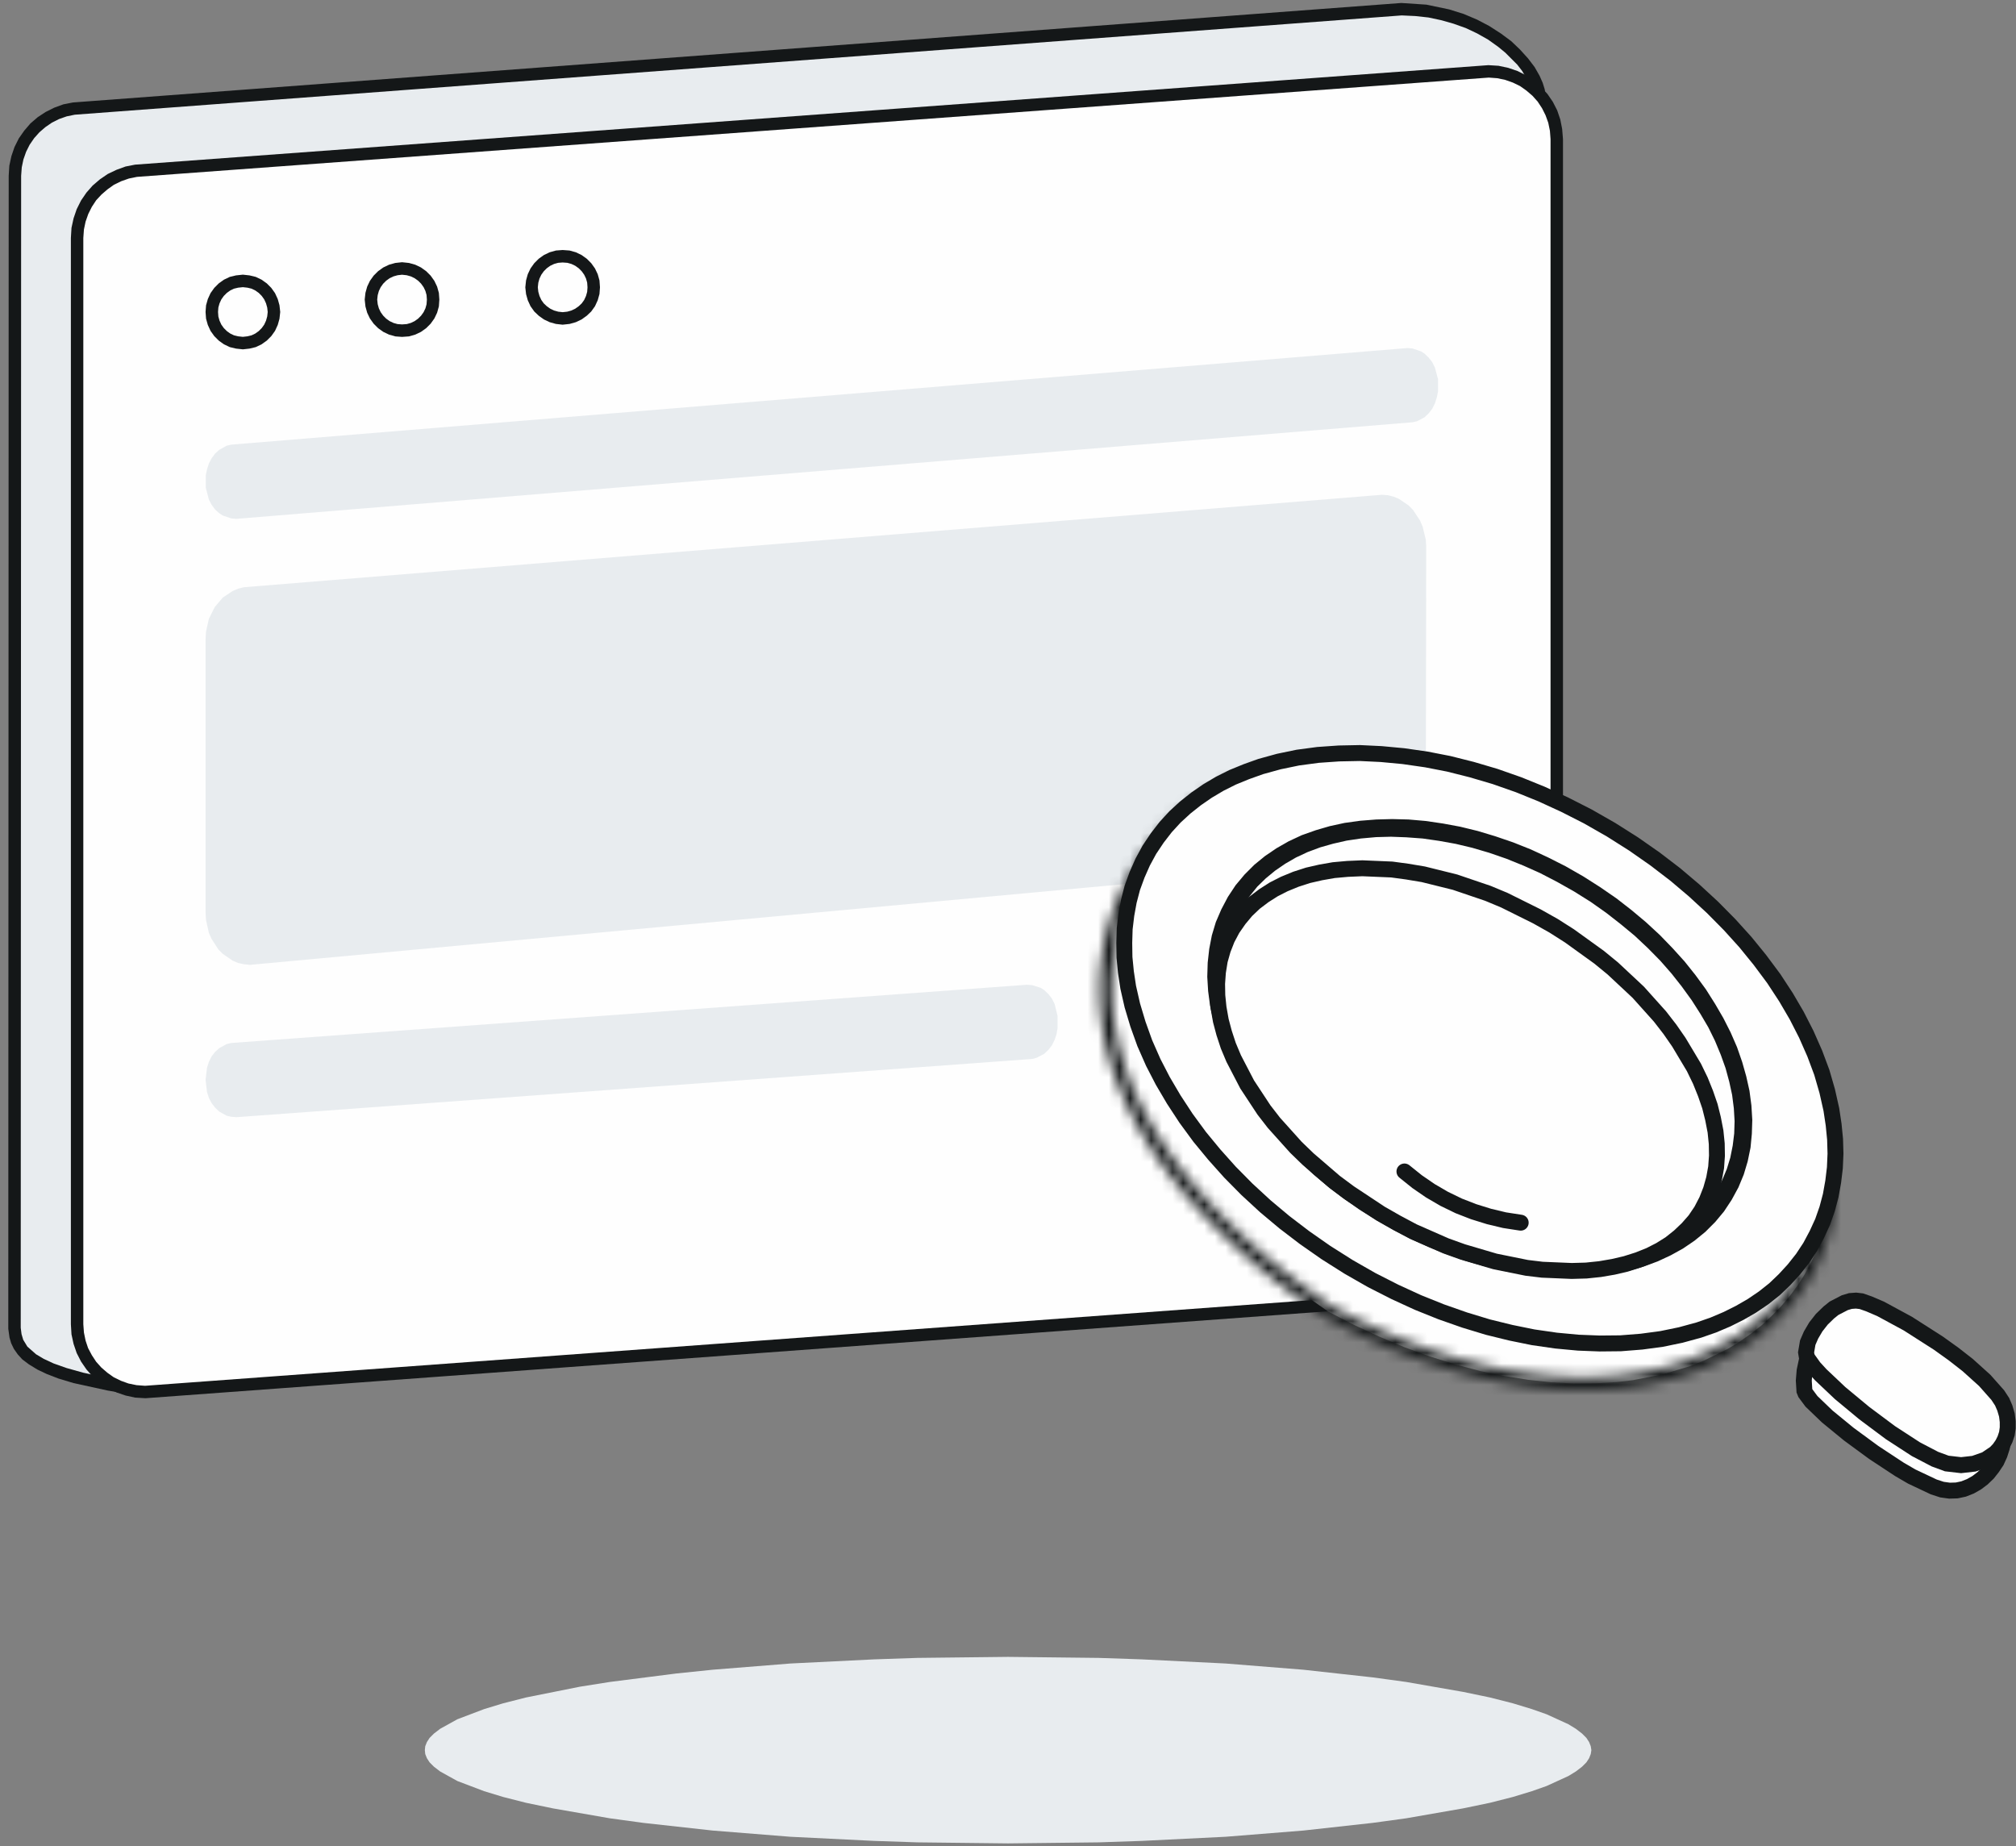 <svg width="190" height="174" viewBox="0 0 190 174" fill="none" xmlns="http://www.w3.org/2000/svg">
<rect x="0" y="0" width="190" height="174" fill="#808080" stroke="none"/>
<path d="M12.344 130.828L9.746 130.379L7.676 129.91L6.016 129.441L4.766 128.992L3.789 128.543L3.047 128.094L2.48 127.645L2.109 127.254L1.641 126.453L1.445 125.809L1.367 125.105L1.406 122.449V16.57L1.465 15.691L1.641 14.871L1.914 14.09L2.285 13.348L2.754 12.664L3.301 12.059L3.906 11.512L4.59 11.062L5.352 10.672L6.133 10.398L6.973 10.242L132.09 0.867L133.262 0.906L134.414 1.023L135.527 1.219L136.641 1.512L137.695 1.844L138.73 2.273L139.727 2.762L140.684 3.328L142.285 4.539L143.477 5.77L143.984 6.414L144.727 7.703L144.961 8.348L145.117 8.973L145.156 9.559L136.113 115.184L135.938 116.023L135.664 116.805L135.293 117.547L134.824 118.211L134.277 118.836L133.652 119.383L132.988 119.832L132.227 120.203L131.445 120.477L130.605 120.652L12.344 130.828Z" fill="#E8ECEF"/>
<path d="M132.109 1.453L7.051 10.809L6.289 10.965L5.566 11.219L4.902 11.551L4.277 11.98L3.711 12.469L3.223 13.016L2.793 13.641L2.461 14.305L2.207 15.027L2.051 15.77L1.992 16.57L1.953 125.125L2.031 125.73L2.188 126.258L2.578 126.902L3.398 127.625L4.121 128.055L5.039 128.484L6.25 128.914L7.852 129.363L9.863 129.793L12.363 130.242L130.527 120.066L131.289 119.91L132.012 119.656L132.676 119.324L133.301 118.914L133.867 118.426L134.355 117.859L134.785 117.254L135.117 116.57L135.371 115.867L135.527 115.105L144.59 9.539L144.531 9.031L144.395 8.465L144.141 7.859L143.457 6.688L142.988 6.082L141.875 4.969L141.211 4.422L140.254 3.738L139.219 3.152L138.145 2.645L136.992 2.234L135.82 1.902L134.629 1.648L133.379 1.512L132.109 1.453ZM132.07 0.281L134.434 0.438L136.582 0.887L137.949 1.316L139.199 1.844L140.352 2.449L141.445 3.152L142.422 3.875L143.242 4.656L144.004 5.496L144.629 6.316L145.098 7.137L145.391 7.801L145.586 8.426L145.742 9.598L136.68 115.262L136.504 116.18L136.211 117.039L135.801 117.84L135.293 118.582L134.688 119.246L134.023 119.832L133.281 120.34L132.461 120.75L131.602 121.043L130.684 121.219L12.324 131.414L10.156 131.043L6.934 130.34L5.508 129.91L4.395 129.48L3.535 129.07L2.734 128.582L2.109 128.113L1.68 127.645L1.309 127.117L1.055 126.59L0.898 126.062L0.781 125.223L0.82 16.57L0.879 15.613L1.074 14.715L1.367 13.855L1.777 13.035L2.285 12.312L2.871 11.629L3.555 11.043L4.297 10.555L5.117 10.145L5.977 9.832L6.875 9.656L132.07 0.281Z" fill="#141718"/>
<path d="M13.691 131.18L12.812 131.121L11.973 130.945L11.191 130.672L10.449 130.301L9.766 129.852L9.141 129.305L8.594 128.68L8.145 128.016L7.773 127.273L7.5 126.492L7.324 125.672L7.266 124.793V22.43L7.324 21.551L7.5 20.73L7.773 19.949L8.145 19.207L8.613 18.523L9.16 17.898L9.766 17.371L10.449 16.902L11.211 16.531L11.992 16.258L12.832 16.102L140.293 6.727L141.172 6.785L142.012 6.961L142.793 7.234L143.535 7.605L144.219 8.074L144.844 8.602L145.371 9.227L145.84 9.891L146.211 10.633L146.484 11.414L146.66 12.254L146.719 13.113V115.477L146.66 116.355L146.484 117.176L146.211 117.977L145.84 118.719L145.371 119.383L144.824 120.008L144.199 120.535L143.535 121.004L142.773 121.375L141.992 121.648L141.152 121.805L13.691 131.18Z" fill="#FEFEFE"/>
<path d="M140.312 7.312L12.91 16.668L12.148 16.824L11.426 17.078L10.742 17.41L10.137 17.84L9.57 18.328L9.062 18.875L8.652 19.5L8.32 20.164L8.066 20.887L7.91 21.629L7.852 22.43V124.793L7.91 125.574L8.066 126.336L8.301 127.039L8.652 127.703L9.062 128.328L9.551 128.875L10.117 129.363L10.723 129.793L11.406 130.125L12.109 130.379L12.871 130.535L13.672 130.594L141.074 121.238L141.836 121.082L142.559 120.828L143.223 120.496L143.848 120.086L144.414 119.578L144.902 119.031L145.332 118.406L145.664 117.742L145.918 117.02L146.074 116.277L146.133 115.477V13.113L146.074 12.332L145.918 11.57L145.664 10.867L145.332 10.203L144.922 9.578L144.434 9.031L143.867 8.543L143.262 8.113L142.578 7.781L141.855 7.527L141.113 7.371L140.312 7.312ZM140.273 6.141L141.23 6.199L142.148 6.395L143.008 6.688L143.828 7.098L144.57 7.586L145.234 8.191L145.84 8.855L146.348 9.598L146.758 10.398L147.051 11.258L147.227 12.156L147.305 13.113V115.477L147.227 116.434L147.051 117.352L146.758 118.191L146.348 119.012L145.84 119.754L145.234 120.418L144.57 121.004L143.828 121.512L143.008 121.922L142.148 122.215L141.23 122.391L13.711 131.766L12.734 131.707L11.836 131.512L10.977 131.219L10.156 130.809L9.414 130.32L8.73 129.715L8.145 129.051L7.637 128.309L7.227 127.508L6.934 126.648L6.738 125.75L6.68 124.793V22.43L6.738 21.473L6.934 20.574L7.227 19.715L7.637 18.895L8.145 18.152L8.73 17.488L9.414 16.902L10.156 16.395L10.977 16.004L11.836 15.691L12.734 15.516L140.273 6.141Z" fill="#141718"/>
<path d="M132.637 32.801L21.797 41.902L21.367 42L20.664 42.391L20.273 42.742L19.941 43.191L19.688 43.68L19.512 44.227L19.395 44.793V45.965L19.688 47.078L19.941 47.566L20.273 48.016L20.664 48.367L20.996 48.582L21.797 48.855L22.285 48.895L133.125 39.793L133.555 39.695L134.258 39.324L134.648 38.953L134.98 38.523L135.234 38.016L135.41 37.469L135.527 36.902V35.73L135.234 34.637L134.98 34.129L134.648 33.699L134.258 33.328L133.926 33.113L133.125 32.84L132.637 32.801Z" fill="#E8ECEF"/>
<path d="M96.797 92.801L21.797 98.289L21.367 98.387L20.664 98.777L20.273 99.129L19.941 99.559L19.688 100.066L19.512 100.613L19.375 101.766L19.512 102.918L19.688 103.465L19.941 103.953L20.273 104.383L20.664 104.754L21.367 105.145L21.797 105.242L22.285 105.281L97.285 99.793L97.715 99.676L98.418 99.305L98.809 98.934L99.141 98.504L99.394 97.996L99.57 97.469L99.668 96.902V95.731L99.394 94.617L99.141 94.109L98.809 93.68L98.418 93.309L98.086 93.094L97.285 92.84L96.797 92.801Z" fill="#E8ECEF"/>
<path d="M130.234 46.629L22.988 55.34L22.441 55.477L21.934 55.691L20.996 56.316L20.234 57.215L19.688 58.309L19.414 59.539L19.375 60.223V86.004L19.414 86.688L19.688 87.918L19.941 88.484L20.586 89.481L20.996 89.891L21.934 90.535L22.441 90.75L22.988 90.867L23.555 90.926L130.801 81.023L131.348 80.906L131.855 80.691L132.773 80.066L133.535 79.168L134.082 78.074L134.375 76.844L134.414 51.551L134.375 50.867L134.082 49.637L133.828 49.051L133.184 48.074L132.773 47.645L131.855 47.02L131.348 46.805L130.801 46.668L130.234 46.629Z" fill="#E8ECEF"/>
<path d="M55.957 27.078L55.918 27.605L55.781 28.094L55.566 28.562L55.273 28.973L54.922 29.305L54.512 29.598L54.062 29.812L53.574 29.949L53.027 30.008L52.5 29.949L52.012 29.812L51.562 29.598L51.152 29.305L50.801 28.973L50.508 28.562L50.293 28.094L50.156 27.605L50.098 27.078L50.156 26.531L50.293 26.043L50.508 25.594L50.801 25.184L51.152 24.832L51.562 24.539L52.012 24.324L52.5 24.188L53.027 24.148L53.574 24.188L54.062 24.324L54.512 24.539L54.922 24.832L55.273 25.184L55.566 25.594L55.781 26.043L55.918 26.531L55.957 27.078Z" stroke="#141718" stroke-width="1.172"/>
<path d="M40.82 28.23L40.781 28.777L40.645 29.266L40.43 29.715L40.137 30.125L39.785 30.477L39.375 30.77L38.926 30.984L38.438 31.121L37.891 31.16L37.363 31.121L36.875 30.984L36.426 30.77L36.016 30.477L35.664 30.125L35.371 29.715L35.156 29.266L35.02 28.777L34.961 28.23L35.02 27.703L35.156 27.215L35.371 26.766L35.664 26.355L36.016 26.004L36.426 25.711L36.875 25.496L37.363 25.359L37.891 25.301L38.438 25.359L38.926 25.496L39.375 25.711L39.785 26.004L40.137 26.355L40.43 26.766L40.645 27.215L40.781 27.703L40.82 28.23Z" stroke="#141718" stroke-width="1.172"/>
<path d="M25.82 29.402L25.762 29.93L25.625 30.418L25.41 30.887L25.117 31.297L24.766 31.648L24.355 31.941L23.906 32.156L23.418 32.273L22.891 32.332L22.344 32.273L21.855 32.156L21.406 31.941L20.996 31.648L20.645 31.297L20.352 30.887L20.137 30.418L20 29.93L19.961 29.402L20 28.875L20.137 28.387L20.352 27.918L20.645 27.508L20.996 27.156L21.406 26.863L21.855 26.648L22.344 26.531L22.891 26.473L23.418 26.531L23.906 26.648L24.355 26.863L24.766 27.156L25.117 27.508L25.41 27.918L25.625 28.387L25.762 28.875L25.82 29.402Z" stroke="#141718" stroke-width="1.172"/>
<path d="M125.176 123.602L122.871 121.98L120.703 120.34L118.711 118.68L116.836 117.039L115.02 115.281L113.359 113.523L111.855 111.785L110.488 110.066L109.434 108.582L108.496 107.137L107.656 105.691L106.914 104.266L106.27 102.859L105.273 100.125L104.59 97.449L104.375 96.082L104.238 94.754L104.199 93.426L104.219 92.117L104.336 90.769L104.531 89.441L104.824 88.133L105.195 86.824L105.625 85.535L106.172 84.266L106.777 82.996L107.5 81.746L108.262 80.555L109.082 79.461L109.941 78.465L110.859 77.527L111.855 76.668L112.891 75.906L113.984 75.203L115.137 74.598L116.25 74.09L117.422 73.66L118.652 73.309L119.961 73.016L122.598 72.664L125.488 72.586L127.344 72.703L129.297 72.938L131.348 73.289L133.359 73.738L135.469 74.324L137.656 75.047L139.746 75.809L141.875 76.688L144.063 77.703L146.211 78.758L148.398 79.949L150.625 81.238L152.734 82.566L154.746 83.934L156.66 85.359L158.477 86.844L160.234 88.426L161.895 90.008L163.418 91.648L164.844 93.309L166.191 95.047L167.422 96.785L168.496 98.543L169.473 100.32L170.117 101.668L171.152 104.305L171.875 106.902L172.129 108.191L172.383 110.711V112L172.305 113.27L172.148 114.48L171.895 115.672L171.563 116.844L171.133 117.977L170.625 119.09L170.039 120.164L169.375 121.199L168.633 122.195L167.832 123.133L166.953 124.031L166.035 124.891L165.039 125.672L163.984 126.414L162.871 127.098L160.527 128.25L159.297 128.738L156.68 129.52L153.887 130.066L152.402 130.242L150.391 130.359L148.301 130.379L146.152 130.262L144.004 130.027L141.797 129.676L139.512 129.207L137.168 128.582L134.785 127.84L132.363 126.961L130 125.965L127.598 124.852L125.176 123.602Z" fill="#FEFEFE"/>
<mask id="path-12-inside-1_804_20054" fill="white">
<path d="M150.332 81.746L145.957 79.285L143.828 78.231L141.641 77.234L139.531 76.356L137.461 75.594L135.313 74.891L133.223 74.324L131.23 73.875L129.219 73.523L127.305 73.289L125.469 73.172L122.656 73.25L120.078 73.582L118.809 73.875L117.617 74.227L116.484 74.637L115.391 75.125L114.277 75.711L113.223 76.394L112.207 77.137L111.25 77.977L110.371 78.856L109.531 79.832L108.73 80.906L107.988 82.039L107.305 83.269L106.699 84.5L106.191 85.75L105.742 86.981L105.391 88.269L105.117 89.539L104.922 90.848L104.805 92.137L104.785 93.426L104.824 94.715L104.961 96.023L105.449 98.641L106.27 101.277L106.797 102.625L107.441 104.012L108.184 105.418L109.004 106.844L109.941 108.27L110.957 109.715L112.305 111.434L113.789 113.152L115.449 114.871L117.246 116.609L119.082 118.25L121.074 119.871L123.203 121.492L125.488 123.113L127.871 124.344L130.234 125.437L132.578 126.414L134.98 127.293L137.324 128.016L139.648 128.641L141.895 129.109L144.063 129.461L146.172 129.676L148.301 129.793L150.352 129.773L152.344 129.656L154.258 129.422L156.074 129.07L157.812 128.621L159.082 128.191L161.465 127.176L163.652 125.926L164.688 125.223L166.523 123.641L167.363 122.781L168.145 121.863L168.867 120.887L169.531 119.871L170.098 118.836L170.586 117.762L170.996 116.668L171.328 115.535L171.563 114.383L171.719 113.211L171.797 111.98V110.73L171.543 108.289L171.309 107.02L170.586 104.48L169.57 101.902L168.945 100.574L168.008 98.875L166.953 97.156L165.762 95.438L164.473 93.797L163.066 92.156L161.543 90.516L159.883 88.914L158.145 87.352L156.309 85.848L154.395 84.422L152.402 83.055L150.332 81.746ZM150.938 80.731L153.105 82.098L155.156 83.523L157.109 84.988L158.945 86.492L160.742 88.094L162.402 89.734L163.965 91.375L165.371 93.035L166.738 94.793L167.949 96.551L169.043 98.309L169.98 100.047L170.684 101.512L171.289 102.957L171.797 104.383L172.207 105.789L172.539 107.176L172.793 108.621L172.93 110.027L172.988 111.395L172.93 112.762L172.793 114.09L172.559 115.418L172.207 116.727L171.758 117.996L171.211 119.246L170.547 120.477L169.766 121.648L168.945 122.742L168.047 123.777L167.07 124.734L166.035 125.652L164.941 126.473L163.789 127.234L162.559 127.937L161.27 128.562L159.922 129.129L158.535 129.617L157.109 130.027L155.625 130.359L154.082 130.633L152.461 130.828L150.449 130.945L148.379 130.965L146.211 130.848L143.945 130.613L141.719 130.262L139.453 129.793L137.09 129.168L134.648 128.406L132.285 127.566L129.883 126.57L127.402 125.418L124.863 124.109L122.578 122.488L120.449 120.887L118.477 119.266L116.641 117.645L114.941 116.023L113.262 114.285L111.719 112.566L110.352 110.867L109.102 109.148L108.008 107.469L106.973 105.672L106.094 103.895L105.352 102.137L104.727 100.398L104.258 98.68L103.945 97.176L103.75 95.711L103.633 94.246L103.613 92.801L103.691 91.356L103.867 89.91L104.121 88.484L104.492 87.078L104.961 85.672L105.527 84.266L106.211 82.859L106.992 81.453L107.871 80.086L108.809 78.875L109.785 77.762L110.82 76.785L111.895 75.906L113.047 75.086L114.258 74.383L115.508 73.777L116.797 73.25L118.164 72.82L119.531 72.508L120.957 72.254L122.422 72.078L123.926 72H125.508L127.422 72.117L129.414 72.352L131.484 72.723L133.613 73.211L135.684 73.777L137.793 74.481L139.961 75.281L142.188 76.199L144.336 77.176L146.523 78.269L148.711 79.441L150.938 80.731Z"/>
</mask>
<path d="M150.332 81.746L145.957 79.285L143.828 78.231L141.641 77.234L139.531 76.356L137.461 75.594L135.313 74.891L133.223 74.324L131.23 73.875L129.219 73.523L127.305 73.289L125.469 73.172L122.656 73.25L120.078 73.582L118.809 73.875L117.617 74.227L116.484 74.637L115.391 75.125L114.277 75.711L113.223 76.394L112.207 77.137L111.25 77.977L110.371 78.856L109.531 79.832L108.73 80.906L107.988 82.039L107.305 83.269L106.699 84.5L106.191 85.75L105.742 86.981L105.391 88.269L105.117 89.539L104.922 90.848L104.805 92.137L104.785 93.426L104.824 94.715L104.961 96.023L105.449 98.641L106.27 101.277L106.797 102.625L107.441 104.012L108.184 105.418L109.004 106.844L109.941 108.27L110.957 109.715L112.305 111.434L113.789 113.152L115.449 114.871L117.246 116.609L119.082 118.25L121.074 119.871L123.203 121.492L125.488 123.113L127.871 124.344L130.234 125.437L132.578 126.414L134.98 127.293L137.324 128.016L139.648 128.641L141.895 129.109L144.063 129.461L146.172 129.676L148.301 129.793L150.352 129.773L152.344 129.656L154.258 129.422L156.074 129.07L157.812 128.621L159.082 128.191L161.465 127.176L163.652 125.926L164.688 125.223L166.523 123.641L167.363 122.781L168.145 121.863L168.867 120.887L169.531 119.871L170.098 118.836L170.586 117.762L170.996 116.668L171.328 115.535L171.563 114.383L171.719 113.211L171.797 111.98V110.73L171.543 108.289L171.309 107.02L170.586 104.48L169.57 101.902L168.945 100.574L168.008 98.875L166.953 97.156L165.762 95.438L164.473 93.797L163.066 92.156L161.543 90.516L159.883 88.914L158.145 87.352L156.309 85.848L154.395 84.422L152.402 83.055L150.332 81.746ZM150.938 80.731L153.105 82.098L155.156 83.523L157.109 84.988L158.945 86.492L160.742 88.094L162.402 89.734L163.965 91.375L165.371 93.035L166.738 94.793L167.949 96.551L169.043 98.309L169.98 100.047L170.684 101.512L171.289 102.957L171.797 104.383L172.207 105.789L172.539 107.176L172.793 108.621L172.93 110.027L172.988 111.395L172.93 112.762L172.793 114.09L172.559 115.418L172.207 116.727L171.758 117.996L171.211 119.246L170.547 120.477L169.766 121.648L168.945 122.742L168.047 123.777L167.07 124.734L166.035 125.652L164.941 126.473L163.789 127.234L162.559 127.937L161.27 128.562L159.922 129.129L158.535 129.617L157.109 130.027L155.625 130.359L154.082 130.633L152.461 130.828L150.449 130.945L148.379 130.965L146.211 130.848L143.945 130.613L141.719 130.262L139.453 129.793L137.09 129.168L134.648 128.406L132.285 127.566L129.883 126.57L127.402 125.418L124.863 124.109L122.578 122.488L120.449 120.887L118.477 119.266L116.641 117.645L114.941 116.023L113.262 114.285L111.719 112.566L110.352 110.867L109.102 109.148L108.008 107.469L106.973 105.672L106.094 103.895L105.352 102.137L104.727 100.398L104.258 98.68L103.945 97.176L103.75 95.711L103.633 94.246L103.613 92.801L103.691 91.356L103.867 89.91L104.121 88.484L104.492 87.078L104.961 85.672L105.527 84.266L106.211 82.859L106.992 81.453L107.871 80.086L108.809 78.875L109.785 77.762L110.82 76.785L111.895 75.906L113.047 75.086L114.258 74.383L115.508 73.777L116.797 73.25L118.164 72.82L119.531 72.508L120.957 72.254L122.422 72.078L123.926 72H125.508L127.422 72.117L129.414 72.352L131.484 72.723L133.613 73.211L135.684 73.777L137.793 74.481L139.961 75.281L142.188 76.199L144.336 77.176L146.523 78.269L148.711 79.441L150.938 80.731Z" stroke="#141718" stroke-width="3" mask="url(#path-12-inside-1_804_20054)"/>
<path d="M152.148 77.703L154.297 79.07L156.348 80.496L158.281 81.981L160.098 83.504L161.855 85.125L163.496 86.785L165 88.465L166.387 90.164L167.695 91.961L168.867 93.758L169.902 95.535L170.801 97.312L171.465 98.797L172.031 100.262L172.5 101.707L172.891 103.152L173.184 104.559L173.398 106.023L173.535 107.43L173.555 108.816L173.496 110.184L173.34 111.512L173.105 112.84L172.754 114.129L172.305 115.379L171.758 116.609L171.113 117.801L170.352 118.934L169.531 119.988L168.633 120.984L167.656 121.883L166.602 122.723L165.488 123.484L164.316 124.188L163.086 124.812L161.777 125.359L160.391 125.848L159.004 126.258L157.559 126.59L156.055 126.844L154.492 127.039L152.871 127.156L150.879 127.195L148.809 127.117L146.68 126.922L144.492 126.609L142.344 126.18L140.137 125.633L137.91 124.969L135.664 124.188L133.457 123.309L131.23 122.293L129.023 121.16L126.797 119.891L124.629 118.523L122.578 117.098L120.645 115.613L118.828 114.07L117.07 112.449L115.43 110.789L113.926 109.109L112.559 107.41L111.23 105.613L110.078 103.836L109.043 102.039L108.125 100.262L107.461 98.777L106.914 97.312L106.426 95.867L106.055 94.441L105.742 93.016L105.527 91.57L105.41 90.144L105.371 88.758L105.43 87.41L105.586 86.062L105.84 84.734L106.172 83.445L106.621 82.195L107.168 80.965L107.832 79.773L108.574 78.641L109.395 77.586L110.293 76.609L111.27 75.691L112.324 74.852L113.438 74.09L114.609 73.406L115.84 72.781L117.148 72.215L118.535 71.727L119.922 71.336L121.367 71.004L122.871 70.731L124.434 70.555L126.055 70.438L128.047 70.398L130.117 70.477L132.246 70.672L134.434 70.984L136.602 71.394L138.789 71.941L141.016 72.606L143.281 73.387L145.488 74.285L147.695 75.301L149.922 76.434L152.148 77.703Z" fill="#FEFEFE"/>
<path d="M151.836 78.191L153.965 79.539L155.977 80.945L157.891 82.41L159.668 83.914L161.406 85.516L163.008 87.137L164.492 88.777L165.859 90.457L167.168 92.215L168.32 93.973L169.336 95.711L170.234 97.469L171.035 99.285L171.699 101.063L172.207 102.82L172.598 104.559L172.813 105.984L172.949 107.371L172.988 108.719L172.93 110.047L172.773 111.355L172.539 112.664L172.207 113.914L171.777 115.145L171.23 116.336L170.605 117.508L169.883 118.602L169.063 119.637L168.184 120.594L167.246 121.492L166.211 122.312L165.117 123.055L163.965 123.719L162.754 124.324L161.465 124.871L160.117 125.34L158.398 125.809L156.602 126.18L154.707 126.434L152.734 126.59L150.762 126.609L148.75 126.531L146.66 126.336L144.492 126.023L142.383 125.594L140.234 125.066L138.047 124.402L135.82 123.621L133.633 122.742L131.465 121.746L129.277 120.633L127.09 119.383L124.961 118.035L122.949 116.629L121.055 115.184L119.258 113.68L117.52 112.078L115.918 110.457L114.434 108.797L113.066 107.137L111.777 105.379L110.625 103.621L109.59 101.863L108.691 100.125L107.891 98.309L107.246 96.512L106.719 94.754L106.328 93.035L106.113 91.609L105.977 90.223L105.957 88.856L105.996 87.527L106.152 86.219L106.387 84.93L106.719 83.66L107.168 82.43L107.695 81.238L108.32 80.086L109.063 78.973L109.863 77.938L110.742 76.981L111.699 76.102L112.734 75.281L113.809 74.539L114.961 73.856L116.172 73.25L117.461 72.723L118.828 72.234L120.527 71.766L122.324 71.394L124.219 71.141L126.191 71.004L128.164 70.965L130.176 71.062L132.266 71.258L134.434 71.57L136.543 71.981L138.711 72.527L140.898 73.172L143.125 73.953L145.293 74.832L147.461 75.828L149.648 76.941L151.836 78.191Z" stroke="#141718" stroke-width="1.5"/>
<path d="M132.601 78.157V78.158L134.162 78.273L135.745 78.5L137.353 78.79L138.94 79.168L140.581 79.65L142.232 80.221L143.859 80.879L145.471 81.6L147.091 82.439H147.092L148.739 83.368L150.322 84.36L151.827 85.422L153.229 86.517L154.563 87.622L155.832 88.815H155.833L157.034 90.036L158.112 91.266L159.1 92.518V92.519L160.062 93.846L160.91 95.177L161.663 96.457L162.305 97.759L162.876 99.13L163.345 100.441L163.706 101.772L163.985 103.056L164.154 104.374L164.229 105.643L164.191 106.87L164.044 108.068L163.802 109.279L163.454 110.415L162.992 111.523L162.424 112.587L161.741 113.602L160.984 114.524L160.138 115.372L159.216 116.146L158.217 116.83L157.131 117.448L155.98 117.986L154.749 118.434L153.465 118.812L152.155 119.092L150.747 119.302L149.293 119.434L147.831 119.472L146.305 119.434L144.783 119.302L143.154 119.089L141.585 118.786L139.984 118.405L138.344 117.923L136.693 117.354L135.072 116.717L133.451 115.973L131.828 115.151L130.178 114.22L128.598 113.211L127.109 112.181L125.704 111.083L124.374 109.962L123.077 108.762L121.887 107.533L120.82 106.316L119.814 105.06L118.863 103.747L118.025 102.433L117.274 101.104L116.616 99.806L116.051 98.467L115.576 97.118L115.22 95.822L114.939 94.537L114.771 93.219L114.696 91.95L114.733 90.703L114.88 89.511L115.123 88.311L115.471 87.178L115.933 86.069L116.501 85.006L117.185 83.989L117.94 83.05L118.782 82.227L119.726 81.449L120.731 80.76L121.795 80.144L122.945 79.606L124.198 79.139L125.459 78.781L126.778 78.48L128.179 78.272L129.65 78.14L131.1 78.102L132.601 78.157Z" stroke="#141718" stroke-width="1.5"/>
<path d="M148.828 83.231L150.391 84.227L151.895 85.262L153.301 86.356L154.629 87.469L155.918 88.66L157.09 89.871L158.203 91.102L159.199 92.352L160.156 93.66L160.996 94.988L161.758 96.297L162.422 97.606L163.008 98.953L163.477 100.301L163.848 101.609L164.141 102.918L164.316 104.246L164.395 105.555L164.355 106.805L164.238 108.035L163.984 109.266L163.633 110.437L163.164 111.57L162.559 112.684L161.875 113.719L161.094 114.656L160.215 115.535L159.258 116.316L158.223 117.02L157.129 117.625L155.957 118.172L154.687 118.641L153.418 119.012L152.07 119.285L150.664 119.5L149.18 119.617L147.715 119.656L146.211 119.598L144.648 119.461L143.047 119.246L141.465 118.934L139.863 118.543L138.242 118.074L136.582 117.488L134.98 116.844L133.359 116.121L131.738 115.281L130.117 114.363L128.535 113.367L127.031 112.312L125.625 111.238L124.297 110.125L123.008 108.914L121.836 107.703L120.742 106.473L119.727 105.223L118.77 103.914L117.93 102.605L117.168 101.297L116.504 99.988L115.918 98.621L115.449 97.293L115.078 95.965L114.785 94.656L114.609 93.328L114.531 92.039L114.57 90.769L114.707 89.539L114.941 88.328L115.293 87.156L115.781 86.023L116.367 84.91L117.051 83.875L117.852 82.918L118.711 82.059L119.668 81.277L120.703 80.574L121.797 79.949L122.969 79.402L124.238 78.953L125.508 78.582L126.855 78.289L128.262 78.094L129.746 77.977L131.211 77.938L132.715 77.977L134.277 78.113L135.879 78.348L137.461 78.641L139.062 79.031L140.684 79.519L142.344 80.086L143.965 80.731L145.566 81.473L147.188 82.293L148.828 83.231Z" stroke="#141718" stroke-width="1.5"/>
<path d="M146.699 86.746L148.262 87.723L151.113 89.773L152.422 90.848L154.863 93.152L156.953 95.516L157.91 96.766L158.77 97.996L160.215 100.457L160.82 101.746L161.328 102.996L161.719 104.227L162.031 105.438L162.266 106.668L162.363 107.859L162.383 109.031L162.305 110.164L162.109 111.277L161.797 112.352L161.387 113.387L160.859 114.383L160.215 115.32L159.512 116.16L158.691 116.941L157.812 117.645L156.855 118.25L155.82 118.777L154.707 119.246L153.516 119.617L152.305 119.93L151.016 120.145L149.687 120.281L148.262 120.34L145.41 120.242L143.926 120.066L142.363 119.793L139.297 119.051L136.113 117.977L134.551 117.332L131.406 115.77L129.805 114.871L128.262 113.895L125.41 111.824L124.102 110.75L121.641 108.445L119.551 106.082L118.594 104.852L117.734 103.602L116.309 101.141L115.684 99.871L115.195 98.602L114.785 97.371L114.473 96.18L114.258 94.93L114.141 93.738L114.121 92.566L114.219 91.453L114.414 90.32L114.707 89.246L115.137 88.211L115.664 87.215L116.289 86.297L117.012 85.438L117.812 84.676L118.711 83.973L119.668 83.367L120.703 82.82L121.816 82.371L123.008 81.981L124.219 81.688L125.488 81.473L126.836 81.316L128.242 81.258L131.094 81.375L132.598 81.551L134.141 81.805L137.207 82.547L140.391 83.641L141.953 84.285L145.117 85.828L146.699 86.746Z" fill="#FEFEFE"/>
<path d="M146.406 87.234L147.91 88.191L150.703 90.203L151.992 91.258L154.395 93.504L156.445 95.789L157.383 97L158.223 98.211L159.648 100.594L160.254 101.844L160.742 103.055L161.152 104.246L161.445 105.418L161.68 106.629L161.797 107.781L161.816 108.914L161.738 110.008L161.543 111.082L161.25 112.117L160.859 113.113L160.352 114.09L159.746 114.988L159.043 115.789L158.262 116.531L157.402 117.215L156.465 117.801L155.469 118.309L154.395 118.738L153.223 119.109L152.051 119.383L150.801 119.598L149.492 119.734L148.125 119.773L145.352 119.656L143.887 119.48L140.898 118.875L137.852 117.977L136.27 117.41L133.203 116.062L131.66 115.242L130.117 114.363L127.168 112.41L125.801 111.395L123.281 109.227L122.129 108.113L120.059 105.809L119.121 104.598L117.539 102.195L116.27 99.754L115.762 98.543L115.371 97.352L115.059 96.18L114.844 94.969L114.727 93.816L114.707 92.703L114.785 91.609L114.961 90.516L115.254 89.481L115.645 88.484L116.152 87.527L116.777 86.629L117.461 85.809L118.242 85.066L119.121 84.402L120.039 83.816L121.035 83.309L122.129 82.859L123.281 82.488L124.473 82.215L125.703 82L127.012 81.883L128.398 81.824L131.172 81.941L132.617 82.137L134.141 82.391L137.129 83.133L140.234 84.188L141.777 84.832L144.844 86.356L146.406 87.234Z" stroke="#141718" stroke-width="1.5"/>
<path d="M132.363 110.398L133.555 111.355L134.805 112.215L136.113 112.977L137.48 113.641L138.887 114.188L140.332 114.637L141.797 114.988L143.32 115.223" stroke="#141718" stroke-width="1.5" stroke-linecap="round"/>
<path d="M175.059 126.121L174.258 125.945L173.457 125.887L172.91 125.906L172.402 126.004L171.895 126.18L171.426 126.434L170.996 126.824L170.566 127.332L170.273 128.25L170.078 129.168L170 130.105L170.059 131.062L170.156 131.297L170.723 132.059L172.207 133.484L174.258 135.164L176.602 136.883L179.004 138.465L180.176 139.148L182.246 140.125L183.027 140.379L183.73 140.477L184.414 140.457L185.059 140.32L185.703 140.066L186.289 139.734L186.836 139.324L187.344 138.836L187.773 138.289L188.164 137.703L188.457 137.059L188.672 136.395L188.809 135.691L188.828 135.008L188.75 134.305L188.574 133.621L188.301 133.074L187.891 132.508L187.324 131.922L186.68 131.395L185.078 130.301L183.73 129.539L182.285 128.836L179.395 127.586L176.836 126.648L175.059 126.121Z" fill="#FEFEFE" stroke="#141718" stroke-width="1.5"/>
<path d="M175.43 122.625L174.922 122.566L174.395 122.605L173.867 122.762L172.852 123.289L172.363 123.68L171.699 124.324L171.133 125.047L170.684 125.809L170.371 126.531L170.215 127.449L170.273 127.801L170.371 128.035L170.957 128.855L171.602 129.559L173.418 131.277L175.703 133.172L178.164 135.008L180.566 136.57L182.363 137.508L183.477 137.918L184.824 138.074L186.035 137.938L187.148 137.547L188.047 136.941L188.418 136.551L188.73 136.102L188.965 135.633L189.141 135.105L189.219 134.559V133.973L189.141 133.348L188.945 132.684L188.691 132.098L188.281 131.473L187.051 130.086L185.449 128.641L184.121 127.605L182.676 126.57L179.805 124.734L177.246 123.348L176.152 122.879L175.43 122.625Z" fill="#FEFEFE" stroke="#141718" stroke-width="1.5"/>
<path d="M149.98 164.93L149.922 165.301L149.766 165.691L149.512 166.082L149.102 166.492L148.516 166.941L147.813 167.371L145.762 168.309L144.375 168.797L142.578 169.344L140.43 169.891L137.891 170.418L132.52 171.355L129.375 171.785L122.832 172.508L115.508 173.094L107.598 173.484L103.555 173.621L95 173.719L86.445 173.621L82.402 173.484L74.492 173.094L67.168 172.508L60.625 171.785L57.48 171.355L52.109 170.418L49.57 169.891L47.422 169.344L45.625 168.797L43.105 167.84L41.484 166.941L40.898 166.492L40.488 166.082L40.234 165.691L40.078 165.301L40.039 164.93L40.078 164.559L40.234 164.168L40.488 163.777L40.898 163.367L41.484 162.918L43.105 162.02L45.625 161.063L47.422 160.516L49.57 159.969L54.648 158.953L57.48 158.504L63.77 157.703L67.168 157.352L74.492 156.766L82.402 156.375L86.445 156.238L95 156.141L103.555 156.238L107.598 156.375L115.508 156.766L122.832 157.352L129.375 158.074L132.52 158.504L137.891 159.441L140.43 159.969L142.578 160.516L144.375 161.063L145.762 161.551L147.813 162.488L148.516 162.918L149.102 163.367L149.512 163.777L149.766 164.168L149.922 164.559L149.98 164.93Z" fill="#E8ECEF"/>
</svg>

